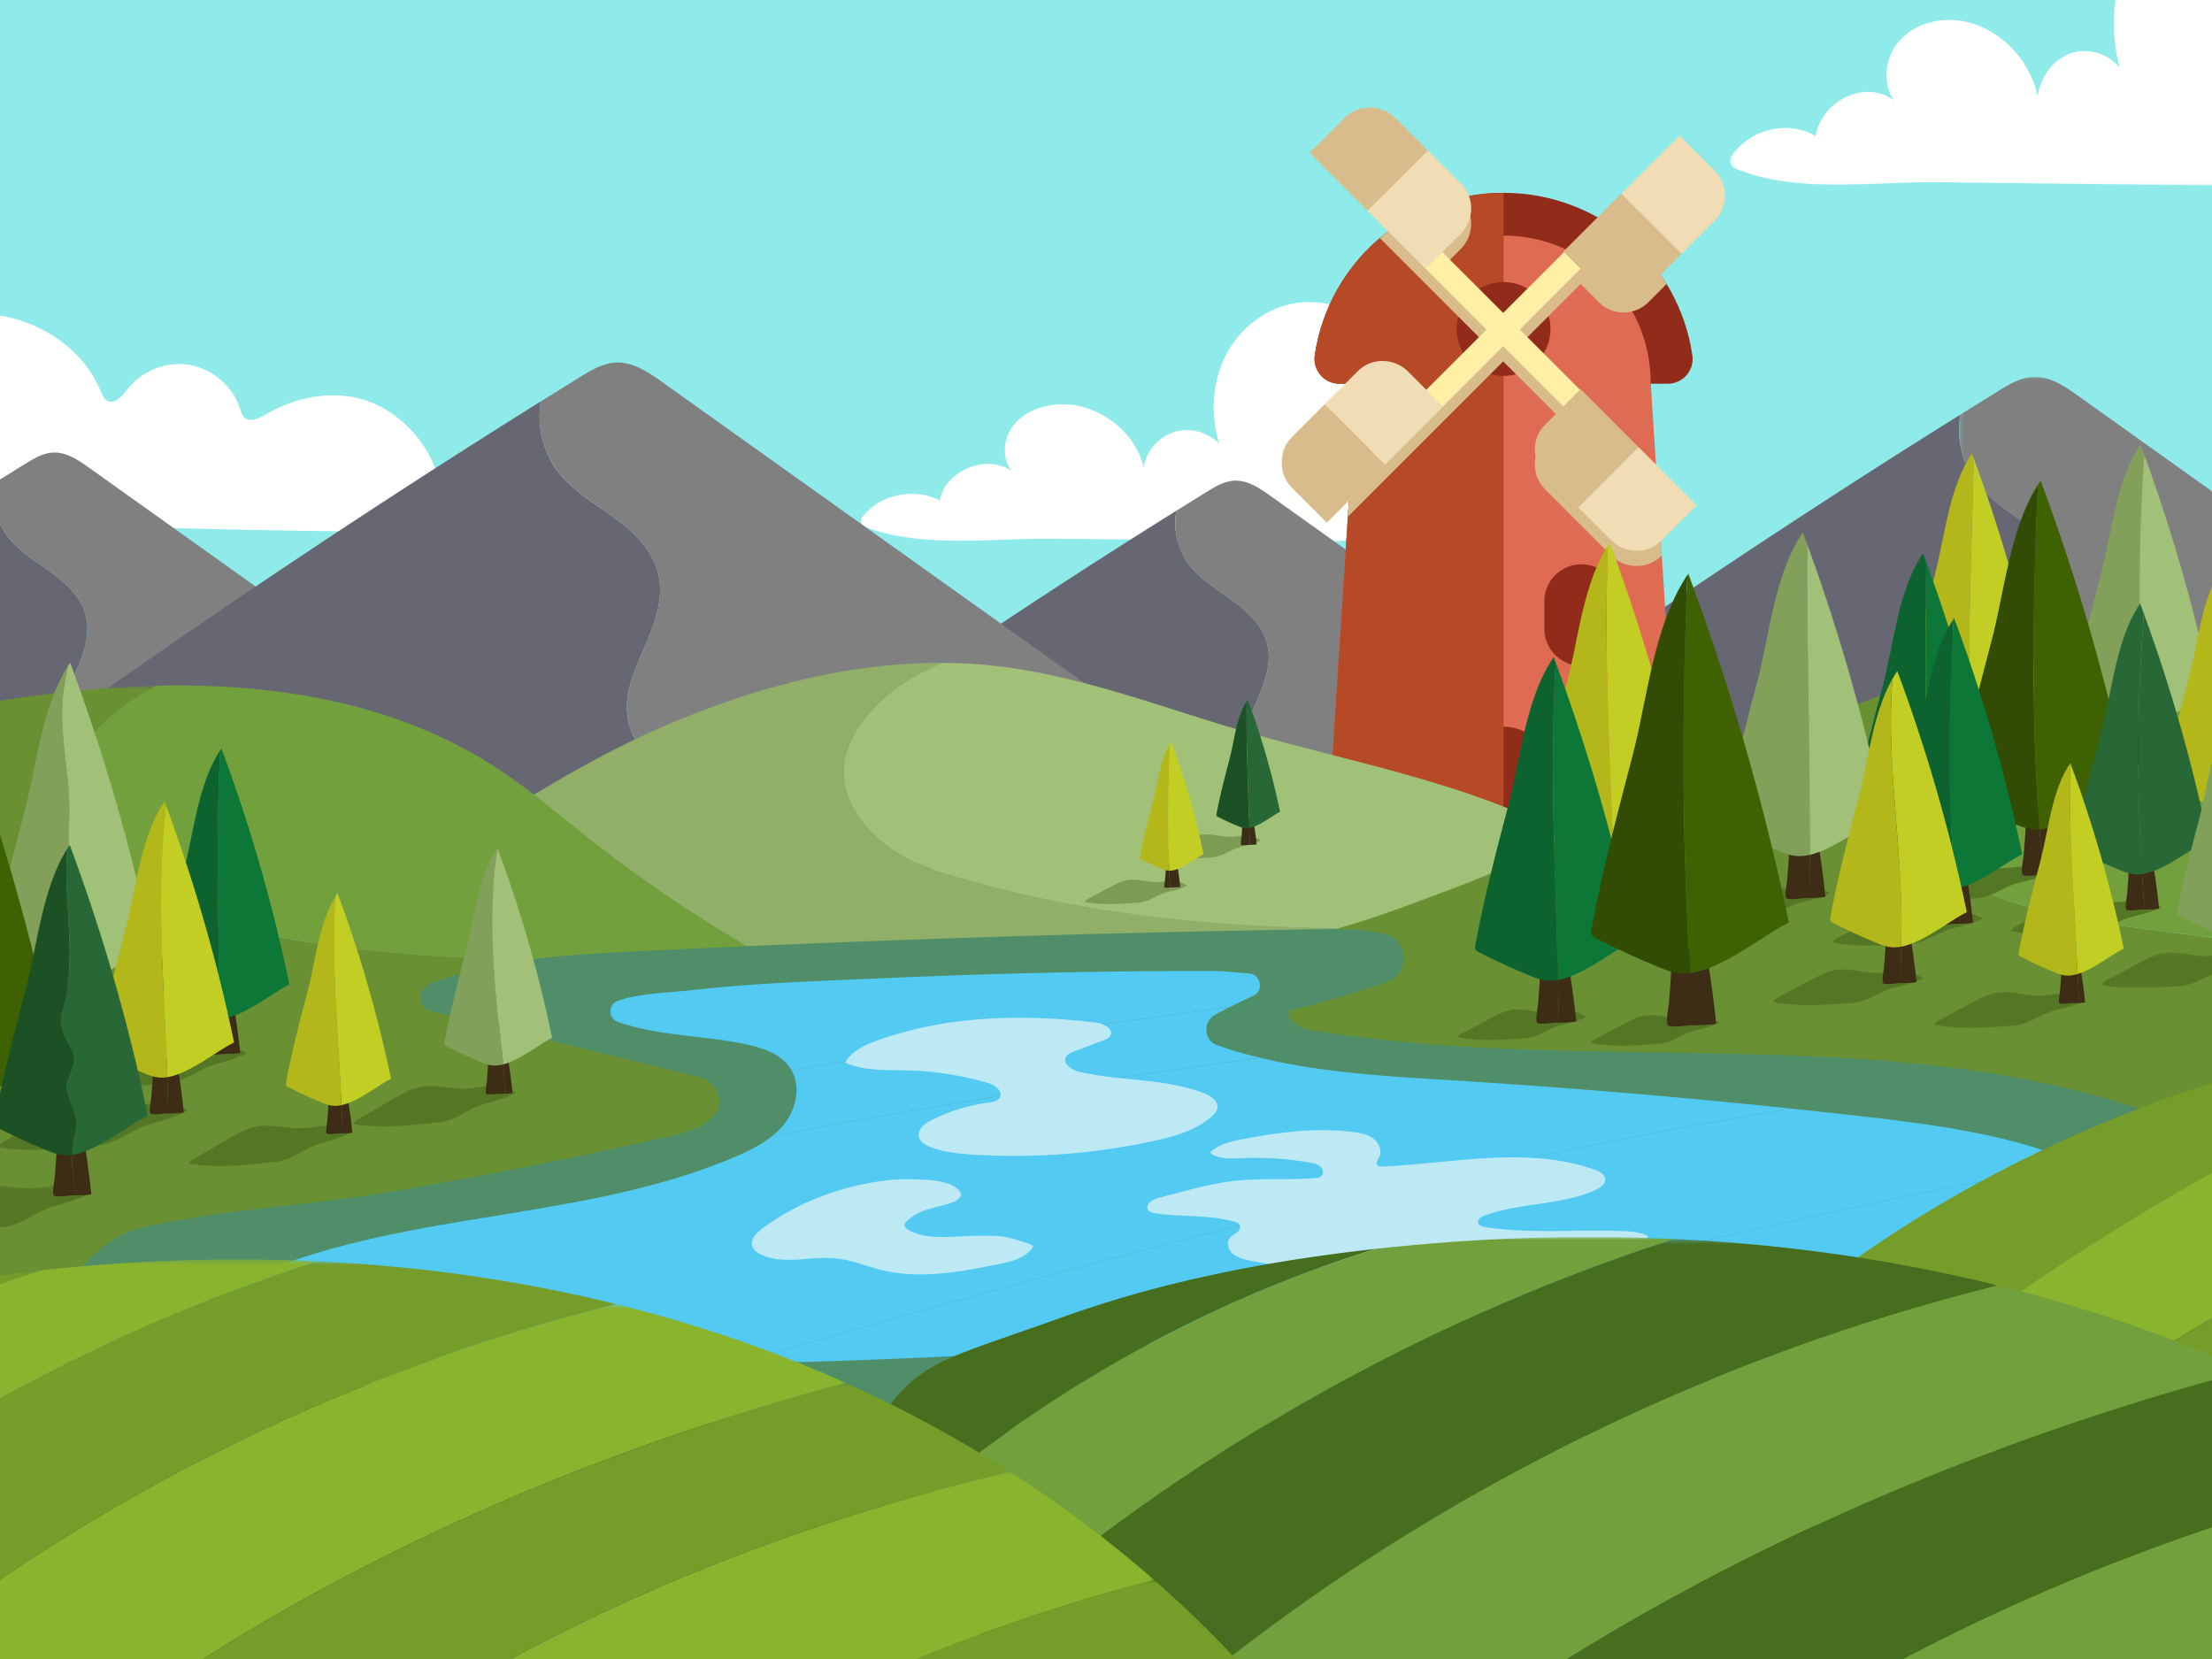 <svg xmlns="http://www.w3.org/2000/svg" xmlns:xlink="http://www.w3.org/1999/xlink" width="480" height="360" style="background:#fff"><rect width="100%" height="100%" fill="#333333" stroke="none"/><defs><path id="a" d="M.834.57H136.91v89.574H.834z"/><path id="c" d="M.29.25h107.696v62.73H.29z"/><path id="e" d="M.834.309h49.777v82H.834z"/><path id="g" d="M.133.073h58.024v109.09H.133z"/><path id="i" d="M.917.978H17.11V97.27H.917z"/><path id="k" d="M.834.635H201.47v160.172H.834z"/><path id="m" d="M.584.447h74.85V76.38H.584z"/><path id="o" d="M.372.558h252.744v121.596H.372z"/><path id="q" d="M.522.169h96.613v97.204H.522z"/><path id="s" d="M.04.299h92.026v125.556H.04z"/><path id="u" d="M.19.238h87.45V150.08H.19z"/><path id="w" d="M.972.894h85.312v139.69H.972z"/><path id="y" d="M.266.1h86.018v115.068H.266z"/><path id="A" d="M.198.573h8.774v80.326H.198z"/><path id="C" d="M.495.878h170.757V103.96H.495z"/><path id="E" d="M.062.312h241.479V102.96H.062z"/><path id="G" d="M.14.548h257.045v92.56H.139z"/><path id="I" d="M.218.048h193.218v74.068H.218z"/><path id="K" d="M.846.615h124.773V53.77H.846z"/><path id="M" d="M.781.207h38.031v27.788H.782z"/><path id="O" d="M.834.323H15.15V56.34H.834z"/><path id="Q" d="M.834.319h73.988v95.91H.834z"/><path id="S" d="M.834.72h138.922v97.813H.834z"/><path id="U" d="M.834.544h188.702v88.494H.834z"/><path id="W" d="M.255.348H218.47V71.76H.255z"/><path id="Y" d="M.092.321H186.28v52.091H.092z"/><path id="aa" d="M.202.694h147.607v28.658H.202z"/><path id="ac" d="M.834.482H25.81v10.16H.834z"/><path id="ae" d="M.884.171H27.96v7.742H.884z"/><path id="ag" d="M.02.389h3.527v10.377H.02z"/><path id="ai" d="M.937.33h13.46v52.32H.938z"/><path id="ak" d="M.834.501h17.344V87.15H.834z"/><path id="am" d="M.998.74h10.687v47.25H.998z"/><path id="ao" d="M.835.866h488.642v488.643H.835z"/></defs><g fill="none" fill-rule="evenodd"><path fill="#8FEAEA" d="M-5 253h488v-370H-5z"/><path fill="#FFF" d="M277.012 117.418c6.163.068 12.334.134 18.487-.244 7.66-.47 15.388-1.622 23.002-1.228 4.17.216 7.482-3.532 6.737-7.64-.371-2.05-1.14-3.989-2.424-5.644-2.998-3.863-9.413-5.168-12.846-1.686 2.228-11.024-2.267-23.132-11.147-30.031-4.889-3.799-11.175-6.07-17.31-5.235-6.56.892-12.399 5.369-15.455 11.241-3.054 5.872-3.423 12.97-1.523 19.311-2.452-2.568-6.41-3.581-9.795-2.505-3.386 1.075-6.033 4.186-6.554 7.7-1.959-8.452-10.878-14.613-19.496-13.619-3.447.398-6.899 1.91-8.955 4.703-2.059 2.795-2.372 6.977-.183 9.668-5.484-3.794-14.363-.172-15.63 6.376-5.434-2.835-12.772-1.372-16.647 3.402-.212.26-.367.573-.406.907-.123 1.034.787 1.458 1.582 1.736 12.387 4.343 27.041 2.123 39.954 2.262l48.609.526"/><g transform="translate(-6 26.094)"><mask id="b" fill="#fff"><use xlink:href="#a"/></mask><path fill="#FFF" d="M-34.922 3.086c5.199 1.578 10.262 3.983 14.124 7.803 7.184 7.108 9.007 17.59 9.603 27.91.166 2.878 2.936 4.907 5.715 4.14 12.674-3.5 28.162 3.307 33.319 15.812.334.807.667 1.708 1.434 2.123 1.629.878 3.259-1.057 4.389-2.523 3.106-4.03 8.531-6.134 13.544-5.248 5.01.886 9.388 4.722 10.924 9.574.194.614.363 1.27.809 1.735 1.202 1.25 3.265.297 4.757-.589 5.51-3.265 12.11-4.86 18.431-3.832 8.736 1.42 16.062 8.455 18.777 16.808 5.245-4.64 12.692-6.672 19.567-5.34 5.09.989 24.976 15.598 12.262 16.453C68.29 92.243 3.11 84-61.344 89.828c-5.526.501-11.764.886-15.903-2.807-3.55-3.167-4.36-8.33-4.826-13.064-1.735-17.661-5.055-42.967 1.15-60.043 5.813-16 33.084-14.747 46-10.828" mask="url(#b)"/></g><g transform="translate(375.135 -22.74)"><mask id="d" fill="#fff"><use xlink:href="#c"/></mask><path fill="#FFF" d="M98.403 62.919c6.707.08 13.423.16 20.12-.296 7.474-.509 15.008-1.682 22.46-1.575 7.192.105 11.76-8.755 7.679-15.328a14.74 14.74 0 0 0-.414-.627c-3.264-4.666-10.242-6.242-13.979-2.037 2.424-13.314-2.467-27.94-12.132-36.274C116.817 2.194 109.976-.55 103.3.458c-7.138 1.078-13.493 6.485-16.818 13.58-3.324 7.093-3.726 15.666-1.659 23.326-2.668-3.104-6.975-4.326-10.66-3.028-3.683 1.3-6.565 5.057-7.132 9.302-2.131-10.21-11.837-17.651-21.216-16.45-3.75.481-7.508 2.307-9.747 5.682-2.238 3.373-2.579 8.426-.198 11.676-5.968-4.583-15.63-.207-17.01 7.701-5.907-3.42-13.884-1.66-18.103 4.093a2.32 2.32 0 0 0-.462 1.185c-.088 1.196.88 1.695 1.728 2.027 13.481 5.246 29.428 2.561 43.481 2.73 17.633.214 35.267.425 52.9.637" mask="url(#d)"/></g><g transform="translate(-6 104.414)"><mask id="f" fill="#fff"><use xlink:href="#e"/></mask><path fill="#676773" d="M44.299 70.816c-10.885-5.207-28.87-8.52-24.138-23.667 2.366-7.101 8.046-14.675 2.366-22.248-4.258-5.68-10.885-7.573-15.145-13.253C4.906 7.862 4.27 3.985 4.917.309A1629.743 1629.743 0 0 0-71.8 51.287c-4.725 3.336-17.845 11.34-16.071 18.784.943 3.95 5.926 5.081 9.97 5.44 19.017 1.687 38.046 3.217 57.083 4.66 19.546 1.483 39.17 2.876 58.736 1.693 4.246-.257 8.475-.635 12.693-1.113-.339-4.174-2.215-7.886-6.312-9.935" mask="url(#f)"/></g><path fill="gray" d="m109.511 165.808-90.21-64.333c-2.332-1.662-4.9-3.4-7.76-3.276-2.196.095-4.175 1.28-6.044 2.435-2.196 1.358-4.39 2.721-6.58 4.09-.647 3.676-.01 7.551 2.464 11.337 4.26 5.681 10.888 7.574 15.145 13.255 5.68 7.573 0 15.146-2.365 22.246-4.732 15.147 13.253 18.46 24.138 23.667 4.097 2.05 5.973 5.761 6.312 9.936 21.973-2.489 43.612-7.715 65.138-12.924.75-.182 1.542-.388 2.07-.951 1.546-1.651-.467-4.169-2.308-5.482"/><path fill="#676773" d="M474.79 178.411c-13.654-6.53-36.213-10.687-30.276-29.686 2.967-8.906 10.091-18.405 2.967-27.905-5.342-7.124-13.653-9.5-18.997-16.624-3.104-4.749-3.903-9.61-3.09-14.221a2044.392 2044.392 0 0 0-96.227 63.94c-5.926 4.186-22.384 14.226-20.16 23.563 1.183 4.954 7.433 6.373 12.505 6.823 23.854 2.115 47.724 4.033 71.601 5.845 24.518 1.86 49.13 3.607 73.675 2.123 5.322-.321 10.63-.796 15.92-1.395-.425-5.238-2.78-9.892-7.918-12.463"/><g transform="translate(424.964 81.71)"><mask id="h" fill="#fff"><use xlink:href="#g"/></mask><path fill="gray" d="M139.148 84.884 25.996 4.19C23.07 2.106 19.85-.074 16.26.081c-2.752.12-5.234 1.606-7.578 3.054A2046.664 2046.664 0 0 0 .43 8.265c-.813 4.61-.014 9.472 3.091 14.221 5.343 7.125 13.653 9.5 18.997 16.624 7.124 9.5 0 19-2.969 27.905-5.937 18.999 16.622 23.155 30.278 29.687 5.138 2.569 7.492 7.224 7.917 12.46 27.56-3.121 54.702-9.676 81.703-16.211.938-.227 1.934-.486 2.596-1.191 1.938-2.07-.586-5.23-2.895-6.876" mask="url(#h)"/></g><path fill="#676773" d="M294.65 181.334c-10.885-5.207-28.87-8.52-24.138-23.667 2.365-7.101 8.046-14.675 2.365-22.248-4.257-5.68-10.884-7.573-15.145-13.253-2.475-3.786-3.111-7.663-2.464-11.339a1628.011 1628.011 0 0 0-76.717 50.979c-4.724 3.335-17.845 11.34-16.071 18.783.942 3.95 5.926 5.081 9.969 5.44 19.017 1.687 38.047 3.217 57.083 4.66 19.547 1.483 39.17 2.876 58.737 1.693a242.07 242.07 0 0 0 12.693-1.113c-.339-4.174-2.215-7.886-6.312-9.935"/><path fill="gray" d="m365.862 171.912-90.211-64.333c-2.332-1.661-4.9-3.4-7.76-3.276-2.196.095-4.175 1.28-6.044 2.435a1656.08 1656.08 0 0 0-6.58 4.09c-.646 3.676-.01 7.552 2.465 11.338 4.26 5.68 10.888 7.573 15.145 13.254 5.68 7.573 0 15.147-2.365 22.247-4.733 15.146 13.253 18.46 24.137 23.666 4.098 2.05 5.974 5.761 6.313 9.937 21.973-2.49 43.612-7.716 65.137-12.925.75-.182 1.543-.388 2.07-.951 1.547-1.65-.466-4.168-2.307-5.482"/><path fill="#676773" d="M168.176 178.006c-14.038-6.715-37.232-10.989-31.128-30.521 3.052-9.157 10.376-18.923 3.052-28.69-5.493-7.327-14.038-9.768-19.532-17.092-3.191-4.883-4.013-9.88-3.178-14.622a2099.14 2099.14 0 0 0-98.935 65.741c-6.093 4.302-23.013 14.625-20.725 24.224 1.215 5.095 7.643 6.553 12.856 7.015 24.525 2.173 49.066 4.147 73.616 6.011 25.208 1.911 50.513 3.707 75.747 2.181 5.473-.33 10.928-.82 16.368-1.436-.435-5.382-2.856-10.17-8.14-12.811"/><path fill="gray" d="M260.01 165.854 143.677 82.893c-3.005-2.144-6.319-4.386-10.008-4.225-2.83.121-5.382 1.65-7.792 3.14-2.832 1.75-5.662 3.509-8.486 5.273-.835 4.741-.013 9.739 3.178 14.622 5.494 7.324 14.039 9.765 19.532 17.092 7.324 9.767 0 19.533-3.052 28.69-6.104 19.532 17.09 23.806 31.128 30.521 5.283 2.641 7.706 7.43 8.141 12.81 28.334-3.209 56.243-9.948 84.002-16.665.964-.235 1.988-.5 2.668-1.225 1.994-2.128-.601-5.377-2.976-7.072"/><path fill="#DF6B52" d="M352.658 185.695h-52.77c-6.574 0-11.78-5.555-11.359-12.115l5.82-90.53h63.848l5.82 90.53c.422 6.56-4.785 12.115-11.36 12.115"/><path fill="#912B1A" d="M326.274 41.844c-20.79 0-38.003 15.136-40.968 35.235-.481 3.257 2.032 6.188 5.325 6.188h71.285c3.293 0 5.805-2.931 5.323-6.188-2.965-20.1-20.177-35.235-40.965-35.235"/><path fill="#DF6B52" d="M358.197 83.05c0 17.633-14.292 31.927-31.923 31.927-17.632 0-31.925-14.294-31.925-31.927s14.293-31.928 31.925-31.928c17.63 0 31.923 14.295 31.923 31.928"/><path fill="#912B1A" d="M326.271 157.702c-5.625 0-10.186 4.56-10.186 10.188v17.806h20.372V167.89c0-5.627-4.561-10.188-10.186-10.188m-16.417-35.252a8.053 8.053 0 0 0-8.052 8.054v6.024a8.053 8.053 0 0 0 16.105 0v-6.024a8.054 8.054 0 0 0-8.053-8.053m33.322-.001a8.053 8.053 0 0 0-8.052 8.054v6.024a8.053 8.053 0 0 0 16.105 0v-6.024a8.054 8.054 0 0 0-8.053-8.053"/><path fill="#B64926" d="M326.271 41.844v143.852H299.89c-6.573 0-11.78-5.556-11.364-12.116l5.807-90.313h-3.702c-3.293 0-5.807-2.93-5.325-6.19 2.97-20.095 20.179-35.233 40.965-35.233"/><path fill="#912B1A" d="M336.457 71.389c0 5.624-4.559 10.186-10.184 10.186-5.625 0-10.185-4.562-10.185-10.186s4.56-10.186 10.185-10.186c5.625 0 10.184 4.562 10.184 10.186"/><path fill="#D8BC8B" d="m364.912 55.055-4.565 4.566a41.44 41.44 0 0 1 1.3 2l-3.967 3.967a7.587 7.587 0 0 1-10.728 0l-3.966-3.966-13.192 13.192 13.065 13.066.127-.125 12.596 12.599 10.947 10.948-6.05 6.052c-.02.025-.047.039-.072.066l.196 3.108-.125.125c-2.962 2.963-7.885 2.844-10.848-.12l-7.114-7.113-7.232-7.233a7.588 7.588 0 0 1 0-10.73l3.966-3.968-13.066-13.064-33.705 33.709.225-3.526-4.667 4.66-.111.12-7.575-7.577a7.607 7.607 0 0 1-2.053-3.84 7.552 7.552 0 0 1 2.046-3.835L294.69 83.79c2.962-2.964 7.891-2.838 10.853.123l3.966 3.967 13.066-13.066-13.189-13.192-9.958-9.96c.6-.507 1.207-.995 1.833-1.47l-4.474-4.468-10.946-10.949 5.925-5.926c2.963-2.963 8.012-2.97 10.974-.007l7.113 7.115 7.232 7.233c2.963 2.964 2.838 7.892-.125 10.856l-3.965 3.966 13.19 13.19 13.191-13.19-.126-.126 12.597-12.598 12.597-12.597 7.7 7.7a7.327 7.327 0 0 1 1.988 3.663 7.77 7.77 0 0 1-2.106 3.888l-7.114 7.113z"/><path fill="#FFF0A5" d="m368.062 33.24-3.608-3.608-80.022 80.03 3.61 3.608z"/><path fill="#D8BC8B" d="m339.25 54.589 7.699 7.7a7.59 7.59 0 0 0 10.731 0l7.233-7.232-13.065-13.067-12.598 12.599z"/><path fill="#F0DDB5" d="m372.145 37.09-7.7-7.7-12.597 12.6 13.065 13.066 7.115-7.116c2.965-2.965 3.082-7.885.117-10.85M313.12 88.189l-7.575-7.576c-2.963-2.964-7.89-3.088-10.856-.125l-7.232 7.233 13.066 13.067 12.598-12.6z"/><path fill="#D8BC8B" d="m280.35 105.811 7.573 7.576 12.6-12.599-13.066-13.067-7.116 7.116c-2.962 2.965-2.955 8.01.009 10.974"/><path fill="#FFF0A5" d="m364.33 113.27 3.607-3.608-80.02-80.03-3.61 3.608z"/><path fill="#D8BC8B" d="m342.983 84.454-7.7 7.701a7.592 7.592 0 0 0 0 10.733l7.232 7.232 13.066-13.065-12.598-12.6z"/><path fill="#F0DDB5" d="m360.48 117.353 7.699-7.7-12.598-12.598-13.066 13.065 7.117 7.117c2.964 2.964 7.883 3.08 10.848.116m-51.092-59.03 7.574-7.576c2.964-2.964 3.087-7.893.125-10.857l-7.232-7.233-13.066 13.066 12.599 12.6z"/><path fill="#D8BC8B" d="m291.766 25.549-7.575 7.574 12.598 12.6 13.065-13.066-7.115-7.117c-2.964-2.962-8.01-2.955-10.973.009"/><path fill="#A1C178" d="M185.864 158.532c-8.602 13.518 4.301 26.421 16.589 30.107 48.861 15.574 98.66 13.782 148.577 10.621 1.559-2.539 2.236-5.41 1.191-8.17-1.096-2.901-3.81-4.834-6.45-6.462-23.03-14.208-50.561-18.543-76.536-26.13-17.749-5.186-35.191-12.032-53.573-14.04-3.677-.402-7.365-.6-11.051-.621-7.631 2.981-14.382 7.644-18.747 14.695"/><path fill="#91AF68" d="M202.453 188.64c-12.288-3.688-25.19-16.59-16.588-30.108 4.363-7.052 11.115-11.713 18.746-14.695-17.88-.104-35.753 4.05-52.503 10.487-28.83 10.813-52.205 28.937-78.049 44.821-1.593.98-3.306 2.107-3.867 3.89-1.127 3.593 2.946 6.524 6.416 7.982 31.367 13.19 66.225 15.367 100.245 14.74 27.64-.509 55.218-2.75 82.77-4.989 22.828-1.857 45.761-3.728 68.031-9.072 6.253-1.5 12.556-3.324 17.912-6.886 2.119-1.41 4.12-3.357 5.465-5.55-49.918 3.161-99.718 4.952-148.578-10.62"/><g transform="translate(466.011 127.83)"><mask id="j" fill="#fff"><use xlink:href="#i"/></mask><path fill="#8BAA5E" d="M238.076 41.532c-26.616 5.358-54.489 2.584-82.01-1.613-17.202-3.073-38.093-6.147-46.079-22.735-3.157-5.79.446-11.577 5.405-16.206C77.39 14.016 42.378 31.888 6.063 49.344c-1.581.76-3.234 1.58-4.23 3.026-3.012 4.387 1.986 9.83 6.57 12.533C28.628 76.817 51.797 82.905 75.016 86.34c23.22 3.436 46.73 4.353 70.086 6.695 23.723 2.38 47.65 6.232 71.27 2.991 7.302-1.002 15.203-3.125 19.389-9.194 3.63-5.263 3.533-12.154 3.3-18.546-.33-8.919-.657-17.836-.985-26.755" mask="url(#j)"/></g><path fill="#72A03D" d="M15.68 176.965c4.301 20.891 29.49 23.964 48.536 27.036 33.551 5.5 66.608 5.091 99.615 2.3a299.48 299.48 0 0 1-35.87-24.247c-6.808-5.363-13.404-11.036-20.693-15.728-21.573-13.887-47.53-18.146-73.486-17.513-11.816 6.305-21.018 15.389-18.102 28.152"/><g transform="translate(-6 148.178)"><mask id="l" fill="#fff"><use xlink:href="#k"/></mask><path fill="#699134" d="M200.685 79.321c-1.053-2.492-3.093-4.427-5.213-6.11-5.526-4.386-11.903-7.54-18.117-10.881a299.95 299.95 0 0 1-7.525-4.208c-33.006 2.792-66.064 3.201-99.613-2.3-19.046-3.072-44.236-6.144-48.537-27.036C18.764 16.023 27.965 6.94 39.782.636c-8.317.203-16.633.903-24.805 1.957-.762.097-1.522.198-2.282.3-20.858 2.86-41.806 7.81-59.96 18.472-19.322 11.35-34.83 29.072-43.514 49.733-7.24 17.221-12.65 43.11-6.096 61.413 5.465 15.26 24.793 24.441 39.74 27.027 14.307 2.475 28.981.895 43.372-1.045a889.158 889.158 0 0 0 57.535-9.684c17.945-3.631 35.86-9.547 53.892-12.254 32.585-4.89 64.008-18.19 91.46-36.57 3.568-2.39 7.15-4.949 9.61-8.473 2.458-3.521 3.623-8.232 1.95-12.19" mask="url(#l)"/></g><g transform="translate(407.688 138.683)"><mask id="n" fill="#fff"><use xlink:href="#m"/></mask><path fill="#72A03D" d="M.584 36.44C14.1 58.56 43.59 61.015 66.937 64.09c71.565 9.833 141.672 15.77 212.051 10.057-.22-.23-.44-.462-.667-.683-5.264-5.113-12.189-8.104-19.025-10.768-41.773-16.284-86.403-24.423-127.943-41.29C114.37 14.513 97.79 6.125 79.82 2.519 59.9-1.48 39.476.654 19.73 5.985 8.97 12.968 1.124 22.609.583 36.439" mask="url(#n)"/></g><g transform="translate(230.006 144.109)"><mask id="p" fill="#fff"><use xlink:href="#o"/></mask><path fill="#699134" d="M244.62 58.664c-23.348-3.074-52.838-5.53-66.354-27.65.542-13.832 8.387-23.472 19.145-30.456-10.025 2.707-19.877 6.236-29.396 10.21-28.266 11.802-54.839 27.504-83.534 38.224-12.882 4.813-28.167 10.9-42.028 11.572-12.22.593-20.539 1.144-31.787 7.814C.613 74.34-4.604 83.165 6.955 90.835c7.122 4.726 15.78 6.404 24.192 7.919 112.391 20.225 227.24 28.999 341.054 19.673 24.441-2.003 49.175-4.925 71.884-14.182 7.907-3.224 16.269-8.083 18.55-16.315 1.878-6.765-1.094-14.109-5.965-19.209-70.378 5.714-140.486-.224-212.05-10.057" mask="url(#p)"/></g><path fill="#4F8E68" d="M147.196 246.117c4.53-1.049 10.297-3.935 8.605-8.678-.689-1.934-2.396-3.327-4.39-3.815l-57.847-14.176c-2.898-.71-3.172-4.71-.405-5.825 13.49-5.431 28.697-6.38 43.385-7.108a4426.4 4426.4 0 0 1 149.848-4.879c4.526-.072 9.36-.004 13.815.92 5.467 1.134 6.008 8.683.74 10.534a210.786 210.786 0 0 1-21.213 6.227c-.704 2.298 2.372 3.787 4.742 4.183 59.095 9.854 121.396-1.735 178.417 16.651 6.336 2.042 13.592 5.555 12.754 13.328-.254 2.364-1.241 4.595-2.691 6.481-16.439 21.388-44.324 28.583-70.482 33.59-72.69 13.912-146.97 19.411-220.917 16.514a974.276 974.276 0 0 1-110.798-10.7 965.773 965.773 0 0 1-27.634-4.689c-6.53-1.206-19.422-1.206-24.626-5.71-9.519-8.242 3.417-20.443 11.555-22.387 17.45-4.164 36.213-4.853 53.94-7.833a1054.077 1054.077 0 0 0 63.202-12.628"/><path fill="#52CAF2" d="M263.708 220.18a141.43 141.43 0 0 1 3.189-1.658c-31.73 4.338-63.57 8.269-95.134 13.738 2.063 3.634.98 8.484-1.664 11.757-.772.956-1.656 1.795-2.608 2.557 35.144-6.724 70.552-12.332 106.087-17.01a99.54 99.54 0 0 1-9.38-2.731c-2.985-1.036-3.275-5.155-.49-6.652"/><path fill="#52CAF2" d="M315.29 234.438c-13.958-.864-28.197-1.625-41.712-4.875-35.535 4.679-70.944 10.286-106.087 17.01-2.39 1.916-5.242 3.302-8.085 4.51-34.388 14.586-74.61 11.333-108.241 27.585-1.085.525-2.29 1.237-2.482 2.427-.26 1.625 1.493 2.788 2.999 3.452 22.767 10.052 48.34 11.263 73.225 11.509 11.685.114 23.366.047 35.044-.167 75.423-21.956 151.365-42.537 228.77-55.322a1727.175 1727.175 0 0 0-73.43-6.129"/><path fill="#52CAF2" d="M447.249 252.413c-1.513-2.014-4.059-2.916-6.473-3.634-12.156-3.607-24.808-5.19-37.407-6.62-4.88-.554-9.764-1.08-14.648-1.592-77.405 12.785-153.347 33.366-228.77 55.322 45.008-.826 89.969-3.881 134.877-7.504 50.576-13.615 101.36-26.197 152.874-35.272a6.815 6.815 0 0 0-.453-.7"/><path fill="#52CAF2" d="M294.828 288.384c15.44-1.245 30.875-2.558 46.302-3.871 21.375-1.818 42.762-3.64 64.004-6.636 12.341-1.74 24.973-4.005 35.582-10.546 4.978-3.067 9.742-9.384 6.986-14.218-51.515 9.075-102.298 21.657-152.874 35.271m-123.224-56.408c.059.092.105.191.159.285 31.565-5.47 63.404-9.402 95.133-13.739 1.652-.833 3.32-1.632 5.004-2.397 2.407-1.09 1.789-4.658-.845-4.883-3.072-.263-6.041-.554-8.514-.552-7.889.001-15.779.06-23.666.177a1604.45 1604.45 0 0 0-47.313 1.407c-13.883.617-27.882 1.021-41.695 2.618-4.082.472-10.914.563-15.782 2.286-2.143.757-2.165 3.76-.034 4.547 7.774 2.871 18.704 3.116 26.078 4.532 4.326.83 9.14 1.983 11.475 5.719"/><path fill="#BDE9F4" d="M190.257 225.83c-2.676.972-5.502 2.259-6.842 4.771 4.204 1.855 8.986 1.555 13.577 1.68a69.153 69.153 0 0 1 17.278 2.684c1.505.435 3.367 1.673 2.711 3.097-.408.882-1.545 1.085-2.508 1.213a38.75 38.75 0 0 0-12.364 3.8c-1.449.729-3.073 2.001-2.728 3.587.236 1.099 1.344 1.764 2.384 2.187 2.876 1.162 6.019 1.478 9.114 1.68 13.216.86 26.553-.138 39.495-2.951 4.502-.978 9.138-2.272 12.575-5.337.554-.495 1.096-1.08 1.21-1.813.236-1.526-1.41-2.624-2.848-3.181-8.54-3.31-18.083-2.598-27.013-4.634-1.684-.384-3.789-1.807-2.946-3.313.326-.584 1.002-.864 1.627-1.102l6.616-2.515c.504-.192 1.042-.411 1.328-.867.88-1.401-1.31-2.687-2.952-2.89-15.891-1.943-32.543-1.603-47.714 3.904m-24.813 40.728c-1.416 1.042-2.959 2.67-1.959 4.362.285.481.74.836 1.237 1.097 5.096 2.683 11.163.458 16.808 1.065 3.388.363 6.574 1.747 9.885 2.55 8.233 2 16.86.36 25.17-1.282 2.867-.567 6.061-1.351 7.594-3.84.297-.483-5.577-2.038-6.082-2.11-2.338-.328-4.714-.27-7.07-.22-4.269.094-10.063.984-13.858-1.272-.436-.257-.897-.648-.853-1.15.027-.319.257-.582.487-.806 2.5-2.439 5.843-2.783 9.027-3.746.968-.292 2.004-.665 2.55-1.514.11-.17.2-.368.185-.57-.016-.21-.139-.393-.267-.559-.75-.945-1.868-1.543-3.03-1.873-2.12-.605-4.597-.734-6.794-.794-2.44-.067-4.883.045-7.299.39-9.3 1.325-18.16 4.705-25.731 10.272m85.56-6.52c-1.118.392-2.478 1.408-1.907 2.446.297.54.985.703 1.595.795 5.767.864 11.76.26 17.36 1.895.325.095.669.212.872.48.399.52.05 1.298-.45 1.72-.502.423-1.146.678-1.564 1.184-.794.96-.438 2.5.453 3.371.89.87 2.151 1.228 3.366 1.503 5.161 1.17 10.482 1.42 15.775 1.502 8.261.13 16.523-.129 24.783-.398 9.226-.298 18.457-.609 27.648-1.467 5.425-.506 10.87-1.21 16.056-2.876 1.077-.346 2.286-.88 2.578-1.974-1.544-.853-3.372-.991-5.136-1.066-10.05-.422-20.193.655-30.135-.879-.66-.103-1.465-.353-1.57-1.012-.116-.71.676-1.2 1.349-1.453 7.799-2.913 16.692-2.165 24.254-5.648.966-.445 2.036-1.179 1.993-2.24-.045-1.096-1.235-1.73-2.267-2.095-14.587-5.171-30.595-1.41-46.052-.676-.411.019-.893.004-1.135-.328-.364-.498.127-1.145.41-1.693.694-1.346 0-3.08-1.192-4.01-1.192-.932-2.746-1.24-4.245-1.443-7.912-1.075-15.955-.02-23.805 1.433-2.7.5-5.545 1.124-7.534 3.016 1.912 1.465 4.56 1.3 6.964 1.192a67.556 67.556 0 0 1 14.937 1.001c.757.136 1.554.306 2.12.828.565.522.765 1.516.21 2.048-.348.331-.865.39-1.342.432-5.56.49-11.06-.003-16.625.525-6.19.586-11.795 2.394-17.764 3.887"/><g transform="translate(385.986 220.073)"><mask id="r" fill="#fff"><use xlink:href="#q"/></mask><path fill="#769D2A" d="M4.37 62.294c-1.397 1.104-2.847 2.302-3.475 3.97-.593 1.575-.36 3.326-.117 4.992 1.248 8.622 2.778 17.343 4.331 26.117C53.131 54.716 109.459 21.649 169.917.169 110.122 4.983 52.595 24.219 4.37 62.294" mask="url(#r)"/></g><g transform="translate(391.055 218.716)"><mask id="t" fill="#fff"><use xlink:href="#s"/></mask><path fill="#8AB42E" d="M219.347.982c-18.245-1.05-36.476-.907-54.5.543C104.389 23.005 48.062 56.072.04 98.73c1.593 8.998 3.21 18.056 4.575 27.125C74.64 69.527 155.12 25.463 241.67 2.95A366.664 366.664 0 0 0 219.347.982" mask="url(#t)"/></g><g transform="translate(395.48 221.429)"><mask id="v" fill="#fff"><use xlink:href="#u"/></mask><path fill="#769D2A" d="M237.244.238C150.694 22.75 70.214 66.815.19 123.142c1.518 10.094 2.717 20.2 3.224 30.255C86.96 85.355 184.567 33.817 289.154 10.39A353.446 353.446 0 0 0 237.244.238" mask="url(#v)"/></g><g transform="translate(396.837 230.924)"><mask id="x" fill="#fff"><use xlink:href="#w"/></mask><path fill="#8AB42E" d="M.972 185.988c102.702-79.55 222.95-138.18 350.645-160.471a308.792 308.792 0 0 0-4.596-2.3c-14.887-7.27-30.08-13.31-45.48-18.241A341.132 341.132 0 0 0 287.798.894C183.211 24.32 85.603 75.859 2.057 143.902c.257 5.098.34 10.184.186 15.247a775.998 775.998 0 0 1-1.27 26.839" mask="url(#x)"/></g><g transform="translate(396.837 256.341)"><mask id="z" fill="#fff"><use xlink:href="#y"/></mask><path fill="#769D2A" d="M369.053 9.62A342.347 342.347 0 0 0 351.618.1C223.923 22.39 103.674 81.02.972 160.57c-.215 3.33-.447 6.658-.706 9.984 14.167.788 28.337 1.321 42.51 1.654 11.576.274 23.155.399 34.734.42C173.437 100.24 287.198 50.792 406.45 34.842c-12.093-9.317-24.592-17.741-37.397-25.222" mask="url(#z)"/></g><g transform="translate(474.15 290.61)"><mask id="B" fill="#fff"><use xlink:href="#A"/></mask><path fill="#8AB42E" d="M340.229 9.462a367.185 367.185 0 0 0-11.091-8.89C209.886 16.523 96.125 65.972.198 138.36c15.03.028 30.062-.128 45.096-.422 13.635-.267 27.275-.65 40.914-1.102 90.157-50.547 190.324-82.563 293.693-88.995-12.507-13.964-25.779-26.791-39.672-38.378" mask="url(#B)"/></g><path fill="#476E1F" d="M249.783 279.83c-6.907 1.837-13.721 4.01-20.443 6.433-6.442 2.324-12.955 4.434-19.353 6.87-2.927 1.112-5.835 2.324-8.497 3.973a29.446 29.446 0 0 0-7.29 6.4c-1.42 1.741-2.648 3.665-3.396 5.785-2.592 7.33.925 15.025 1.719 22.328 30.554-27.462 66.872-48.536 106.163-60.637-16.476 1.817-32.878 4.584-48.903 8.849"/><g transform="translate(192.028 267.55)"><mask id="D" fill="#fff"><use xlink:href="#C"/></mask><path fill="#72A03D" d="M171.252 1.312c-21.495-1.006-43.097-.245-64.462 2.106-.045.004-.089.01-.132.013C67.368 15.534 31.049 36.607.495 64.07c.618 5.693 1.413 11.31 1.53 16.343.187 8.094.095 16.197-.265 24.287C48.98 57.702 107.69 21.789 171.252 1.312" mask="url(#D)"/></g><g transform="translate(192.028 268.55)"><mask id="F" fill="#fff"><use xlink:href="#E"/></mask><path fill="#476E1F" d="M171.252.312C107.689 20.79 48.98 56.702 1.76 103.7a359.064 359.064 0 0 1-1.698 22.449c11.326.514 22.654.872 33.986 1.11C90.518 70.213 163.472 29.833 241.541 10.4 218.556 4.71 194.973 1.425 171.25.312" mask="url(#F)"/></g><g transform="translate(225.936 278.402)"><mask id="H" fill="#fff"><use xlink:href="#G"/></mask><path fill="#72A03D" d="M243.94 11.78C232.06 7.312 219.93 3.592 207.63.548 129.562 19.981 56.608 60.362.14 117.405c21.268.444 42.545.442 63.827.187 56.98-47.118 125.58-79.358 197.552-98.552a303.087 303.087 0 0 0-17.578-7.26" mask="url(#H)"/></g><g transform="translate(289.685 297.393)"><mask id="J" fill="#fff"><use xlink:href="#I"/></mask><path fill="#476E1F" d="M197.77.048C125.796 19.243 57.196 51.483.217 98.601c22.811-.273 45.628-.846 68.444-1.491 49.327-37.042 107.453-62 167.77-76.147A298.325 298.325 0 0 0 197.77.048" mask="url(#J)"/></g><g transform="translate(357.503 317.74)"><mask id="L" fill="#fff"><use xlink:href="#K"/></mask><path fill="#72A03D" d="M168.614.615C108.297 14.762 50.171 39.72.846 76.762c28.917-.822 57.835-1.76 86.743-2.37 35.569-21.7 74.391-38.008 114.8-48.411-10.582-9.278-21.896-17.75-33.775-25.366" mask="url(#L)"/></g><g transform="translate(444.31 343.514)"><mask id="N" fill="#fff"><use xlink:href="#M"/></mask><path fill="#476E1F" d="M115.583.207C75.174 10.61 36.35 26.918.78 48.618c53.325-1.127 106.61-1.129 159.784 2.84-12.592-19.061-27.827-36.212-44.982-51.25" mask="url(#N)"/></g><g transform="translate(-6 275.332)"><mask id="P" fill="#fff"><use xlink:href="#O"/></mask><path fill="#769D2A" d="M-30.026 8.496c-12.482 3.321-24.576 7.799-36.422 12.928-6.624 2.87-13.01 5.788-15.53 13.05-2.253 6.495-1.769 14.255-.944 21.865C-54.695 30.968-21.144 11.502 15.15.323-.07 2-15.22 4.557-30.026 8.496" mask="url(#P)"/></g><g transform="translate(-6 272.976)"><mask id="R" fill="#fff"><use xlink:href="#Q"/></mask><path fill="#8AB42E" d="M74.822.72C54.966-.21 35.009.495 15.274 2.665a3.434 3.434 0 0 0-.123.014c-36.295 11.18-69.847 30.646-98.073 56.015.572 5.26 1.306 10.449 1.413 15.098.174 7.478.089 14.962-.244 22.436C-38.133 52.812 16.103 19.636 74.822.72" mask="url(#R)"/></g><g transform="translate(-6 272.976)"><mask id="T" fill="#fff"><use xlink:href="#S"/></mask><path fill="#769D2A" d="M74.822.72C16.102 19.636-38.132 52.812-81.753 96.228a333.277 333.277 0 0 1-1.568 20.737c10.462.476 20.928.807 31.396 1.025C.24 65.295 67.635 27.991 139.756 10.04 118.524 4.783 96.736 1.747 74.822.72" mask="url(#T)"/></g><g transform="translate(-6 282.471)"><mask id="V" fill="#fff"><use xlink:href="#U"/></mask><path fill="#8AB42E" d="M173.297 10.919C162.32 6.793 151.117 3.357 139.755.544 67.635 18.496.24 55.8-51.925 108.496c19.646.41 39.302.408 58.963.173 52.637-43.527 116.011-73.31 182.498-91.044a281.085 281.085 0 0 0-16.24-6.706" mask="url(#V)"/></g><g transform="translate(.782 299.75)"><mask id="X" fill="#fff"><use xlink:href="#W"/></mask><path fill="#769D2A" d="M182.754.348C116.267 18.08 52.894 47.863.255 91.39c21.073-.252 42.152-.78 63.23-1.378C109.05 55.793 162.749 32.737 218.47 19.67A275.447 275.447 0 0 0 182.754.348" mask="url(#X)"/></g><g transform="translate(64.174 319.097)"><mask id="Z" fill="#fff"><use xlink:href="#Y"/></mask><path fill="#8AB42E" d="M155.077.321C99.357 13.39 45.66 36.446.092 70.664c26.716-.757 53.43-1.625 80.134-2.19 32.86-20.043 68.723-35.11 106.053-44.72-9.777-8.57-20.226-16.397-31.202-23.433" mask="url(#Z)"/></g><g transform="translate(144.199 342.157)"><mask id="ab" fill="#fff"><use xlink:href="#aa"/></mask><path fill="#769D2A" d="M106.254.694C68.926 10.304 33.06 25.37.202 45.414c49.26-1.04 98.485-1.041 147.607 2.625-11.633-17.608-25.706-33.454-41.555-47.345" mask="url(#ab)"/></g><g transform="translate(-6 256.698)"><mask id="ad" fill="#fff"><use xlink:href="#ac"/></mask><path fill="#547725" d="M25.808 2.126c.046-.028-2.345-1.111-2.62-1.178-.955-.228-2.125-.377-3.105-.437-2.473-.153-4.902.623-7.37.64C9.029 1.178 5.355.004 1.675.709c-2.37.455-4.51 1.68-6.601 2.885l-9.127 5.26c-.51.297-1.077.671-1.149 1.256 7.204 1.094 14.547.294 21.79-.508 4.064-.45 7.137-3.376 11.092-4.553 2.767-.823 5.622-1.489 8.129-2.922" mask="url(#ad)"/></g><path fill="#547725" d="M40.697 241.005c.047-.027-2.345-1.112-2.62-1.178-.956-.227-2.125-.377-3.106-.436-2.473-.154-4.9.622-7.37.639-3.684.027-7.357-1.148-11.037-.443-2.371.455-4.511 1.678-6.601 2.884l-9.127 5.262c-.512.294-1.079.669-1.15 1.255 7.204 1.095 14.546.294 21.79-.509 4.064-.45 7.138-3.376 11.093-4.552 2.767-.822 5.622-1.488 8.128-2.922m35.633 4.685c.042-.024-2.015-.956-2.25-1.013-.823-.197-1.828-.323-2.671-.374-2.124-.132-4.213.534-6.336.55-3.167.02-6.326-.99-9.489-.38-2.037.39-3.878 1.441-5.675 2.479l-7.845 4.523c-.44.252-.926.573-.989 1.078 6.193.941 12.507.252 18.733-.438 3.494-.387 6.136-2.9 9.536-3.912 2.378-.708 4.833-1.28 6.987-2.514m35.635-8.601c.04-.025-2.016-.957-2.252-1.014-.823-.196-1.828-.322-2.67-.374-2.126-.132-4.213.534-6.336.55-3.168.021-6.326-.988-9.49-.38-2.038.39-3.877 1.443-5.674 2.48a13019.72 13019.72 0 0 0-7.847 4.522c-.438.252-.925.575-.987 1.078 6.193.942 12.506.253 18.733-.438 3.494-.387 6.134-2.9 9.535-3.912 2.379-.708 4.834-1.28 6.988-2.512m-58.367-8.603c.04-.023-2.016-.956-2.252-1.012-.822-.197-1.827-.324-2.67-.376-2.124-.131-4.213.535-6.336.551-3.167.022-6.326-.989-9.489-.381-2.037.39-3.878 1.443-5.675 2.48l-7.845 4.522c-.44.252-.926.575-.989 1.08 6.193.94 12.507.25 18.733-.438 3.494-.388 6.136-2.902 9.536-3.912 2.378-.71 4.833-1.282 6.987-2.514m290.675-7.812c.032-.017-1.555-.805-1.74-.856a13.259 13.259 0 0 0-2.085-.367c-1.665-.162-3.323.305-4.987.26-2.487-.068-4.94-.945-7.437-.556-1.611.251-3.084 1.028-4.522 1.793-2.093 1.111-4.186 2.225-6.28 3.337-.351.187-.742.428-.805.821 4.835.906 9.807.536 14.715.164 2.752-.21 4.893-2.112 7.588-2.815 1.887-.49 3.83-.872 5.553-1.78m28.876 1.227c.032-.017-1.556-.804-1.739-.856a13.09 13.09 0 0 0-2.086-.366c-1.664-.161-3.322.305-4.987.26-2.486-.069-4.939-.946-7.437-.556-1.61.251-3.083 1.029-4.52 1.792l-6.28 3.339c-.352.186-.744.427-.807.819 4.836.908 9.808.537 14.716.164 2.75-.209 4.892-2.11 7.588-2.813 1.886-.491 3.828-.874 5.552-1.783m44.23-9.642c.036-.02-1.822-.942-2.038-1a15.168 15.168 0 0 0-2.44-.431c-1.947-.187-3.887.36-5.836.305-2.912-.08-5.78-1.107-8.705-.651-1.885.294-3.61 1.203-5.294 2.098-2.448 1.303-4.9 2.605-7.349 3.906-.41.218-.87.499-.942.96 5.66 1.06 11.48.628 17.221.193 3.222-.246 5.728-2.47 8.883-3.293 2.208-.575 4.481-1.024 6.5-2.087m35.02 4.916c.037-.02-1.823-.942-2.037-1.001a15.306 15.306 0 0 0-2.442-.43c-1.947-.188-3.887.358-5.836.305-2.91-.08-5.78-1.107-8.705-.651-1.884.294-3.608 1.203-5.293 2.098l-7.35 3.906c-.41.218-.868.499-.941.959 5.66 1.062 11.48.63 17.221.194 3.222-.246 5.728-2.472 8.883-3.294 2.208-.575 4.482-1.023 6.5-2.086m16.587-20.276c.038-.022-1.821-.943-2.035-1.001a15.211 15.211 0 0 0-2.442-.432c-1.948-.187-3.887.36-5.836.306-2.911-.08-5.781-1.107-8.705-.651-1.884.294-3.61 1.203-5.293 2.098-2.45 1.302-4.899 2.605-7.35 3.905-.41.219-.868.5-.943.96 5.66 1.062 11.482.629 17.222.193 3.221-.245 5.73-2.47 8.884-3.292 2.207-.575 4.482-1.023 6.498-2.086"/><g transform="translate(455.16 206.508)"><mask id="af" fill="#fff"><use xlink:href="#ae"/></mask><path fill="#547725" d="M33.488 2.065c.036-.02-1.822-.942-2.036-1A15.211 15.211 0 0 0 29.01.633c-1.947-.187-3.887.359-5.836.306-2.912-.08-5.78-1.107-8.705-.651-1.884.294-3.61 1.203-5.293 2.098-2.45 1.302-4.9 2.605-7.35 3.905-.41.219-.868.5-.942.96 5.66 1.062 11.48.629 17.221.193 3.222-.245 5.73-2.47 8.884-3.292 2.207-.575 4.482-1.024 6.499-2.087" mask="url(#af)"/></g><path fill="#547725" d="M430.281 199.356c.038-.02-1.822-.941-2.036-1-.749-.208-1.667-.356-2.441-.432-1.948-.186-3.888.36-5.837.306-2.91-.081-5.78-1.108-8.705-.652-1.884.296-3.609 1.204-5.292 2.098l-7.35 3.907c-.411.218-.868.5-.942.96 5.66 1.06 11.48.629 17.222.192 3.22-.246 5.728-2.47 8.883-3.292 2.208-.576 4.481-1.023 6.498-2.087m14.132-9.832c.036-.02-1.823-.941-2.037-1a15.158 15.158 0 0 0-2.442-.43c-1.948-.188-3.887.357-5.835.304-2.912-.08-5.78-1.106-8.705-.65-1.885.294-3.61 1.203-5.294 2.098a12673.66 12673.66 0 0 1-7.349 3.905c-.41.219-.869.5-.942.96 5.66 1.061 11.48.629 17.221.193 3.222-.245 5.728-2.47 8.883-3.292 2.208-.575 4.481-1.023 6.5-2.088m-47.308 4.302c.038-.02-1.822-.942-2.036-1.001a15.36 15.36 0 0 0-2.442-.43c-1.947-.188-3.887.358-5.836.305-2.91-.08-5.78-1.107-8.705-.651-1.884.294-3.61 1.203-5.293 2.098l-7.35 3.906c-.41.218-.868.499-.942.96 5.66 1.06 11.48.628 17.221.193 3.222-.246 5.73-2.47 8.884-3.294 2.207-.574 4.482-1.023 6.499-2.086"/><path fill="#7D9B53" d="M257.655 192.184c.025-.015-1.243-.643-1.388-.683a10.661 10.661 0 0 0-1.664-.293c-1.328-.127-2.65.245-3.98.209-1.983-.055-3.94-.756-5.934-.445-1.284.202-2.459.82-3.608 1.43l-5.009 2.664c-.28.147-.593.34-.643.653 3.86.725 7.826.429 11.74.132 2.195-.167 3.904-1.685 6.054-2.245 1.506-.39 3.055-.697 4.432-1.422m15.974-9.832c.025-.013-1.243-.643-1.388-.682a10.494 10.494 0 0 0-1.665-.293c-1.327-.128-2.65.244-3.98.209-1.982-.054-3.939-.756-5.933-.445-1.284.2-2.459.82-3.608 1.431-1.67.887-3.339 1.776-5.009 2.661-.28.15-.592.341-.643.654 3.858.725 7.827.43 11.741.132 2.195-.167 3.902-1.684 6.053-2.244 1.506-.392 3.055-.697 4.432-1.423"/><path fill="#3D2C16" d="M425.685 152.418c-.189 1.552-.21 3.138-.31 4.695-.07 1.054-.16 2.11-.24 3.162-.043.58-.533 2.916-.143 3.33.268.286 1.753.133 2.647.042a431.595 431.595 0 0 1-.287-11.225 26.47 26.47 0 0 1-1.667-.004"/><path fill="#3D2C16" d="M431.933 163.37c0-.022-.003-.048-.004-.08-.095-1.35-1.269-11.136-1.792-11.07-.924.116-1.854.18-2.786.202.049 3.738.142 7.477.289 11.225.253-.025.464-.047.58-.051 1.2-.04 2.553.01 3.713-.225"/><path fill="#B3B71A" d="M428.334 99.565c-.141-.38-.273-.764-.415-1.145-5.028 7.378-5.877 18.042-8.104 26.52-2.164 8.232-4.334 16.525-5.879 24.891-.042.23-.084.474.014.685.104.232.346.367.573.485 2.922 1.5 5.906 2.877 8.942 4.125 1.041.427 2.105.844 3.225.953.237.025.479.025.722.02-.392-18.857.405-37.593.922-56.534"/><path fill="#C2CE24" d="M441.631 149.188c.275-.151.543-.294.804-.423a345.562 345.562 0 0 0-14.102-49.2c-.516 18.94-1.313 37.677-.92 56.535 4.545-.067 10.13-4.644 14.218-6.912"/><path fill="#3D2C16" d="M414.93 177.451c-.2 1.648-.225 3.332-.333 4.99-.072 1.12-.168 2.239-.254 3.358-.046.617-.564 3.1-.152 3.539.368.39 2.875.01 3.43-.01.143-.004.29-.005.437-.009-.02-3.98-.044-7.954-.07-11.924a29.74 29.74 0 0 1-3.059.056"/><path fill="#3D2C16" d="M421.564 189.005c-.102-1.437-1.348-11.835-1.903-11.765-.556.07-1.115.118-1.674.155.027 3.969.05 7.945.07 11.923 1.162-.021 2.414-.006 3.512-.229 0-.024-.004-.053-.005-.084"/><path fill="#0C632F" d="M417.981 121.945c-.228-.624-.445-1.252-.677-1.875-5.344 7.84-6.246 19.171-8.613 28.181-2.299 8.748-4.604 17.559-6.247 26.452-.045.241-.088.502.014.727.112.247.37.39.611.514a123.519 123.519 0 0 0 9.502 4.383c1.105.454 2.236.898 3.426 1.014a7.69 7.69 0 0 0 2.015-.09c-.126-19.78-.308-39.436-.03-59.306"/><path fill="#0C7737" d="M432.729 173.568a367.084 367.084 0 0 0-14.748-51.624c-.277 19.871-.095 39.526.031 59.306 4.577-.76 9.885-5.026 13.862-7.231.292-.163.578-.314.855-.45"/><path fill="#3D2C16" d="M462.12 153.853c-.2 1.648-.224 3.333-.331 4.989-.074 1.12-.169 2.24-.254 3.359-.046.617-.566 3.1-.152 3.54.368.39 2.873.01 3.43-.01.086-.003.175-.003.262-.006-.114-3.968-.23-7.936-.34-11.9a28.87 28.87 0 0 1-2.615.028"/><path fill="#3D2C16" d="M468.754 165.407c-.1-1.437-1.348-11.834-1.903-11.765-.702.09-1.409.148-2.117.184.11 3.964.227 7.932.34 11.898 1.21-.028 2.534-.001 3.686-.233l-.006-.084"/><path fill="#83A05A" d="M465.32 98.757c-.276-.76-.542-1.526-.825-2.284-5.344 7.839-6.246 19.171-8.613 28.18-2.298 8.748-4.605 17.56-6.247 26.451-.045.243-.088.502.013.727.111.249.37.39.612.514a122.785 122.785 0 0 0 9.501 4.385c1.107.454 2.237.896 3.428 1.013a7.422 7.422 0 0 0 1.653-.044c-.57-19.776-1.021-39.484.479-58.942"/><path fill="#A1C178" d="M479.919 149.97a367.006 367.006 0 0 0-14.598-51.213c-1.5 19.457-1.049 39.166-.478 58.942 4.655-.587 10.14-5.015 14.221-7.279.293-.161.578-.312.855-.45"/><path fill="#3D2C16" d="M448.058 189.421c-.126-1.774-1.667-14.616-2.35-14.53a36.135 36.135 0 0 1-3.446.26c.316 4.898.72 9.785 1.213 14.663 1.503-.038 3.156.002 4.588-.29-.001-.027-.002-.062-.005-.103"/><path fill="#3D2C16" d="M439.863 175.151c-.248 2.036-.277 4.116-.41 6.162-.09 1.383-.207 2.765-.312 4.15-.058.761-.698 3.827-.188 4.37.453.483 3.548.012 4.237-.013.094 0 .191-.002.285-.005a403.994 403.994 0 0 1-1.213-14.664c-.799.025-1.6.029-2.4 0"/><path fill="#334C04" d="M442.244 105.154c-6.099 9.638-7.248 23.131-10.087 33.931-2.837 10.805-5.686 21.688-7.715 32.67-.055.299-.108.621.017.9.138.305.457.48.755.634a152.957 152.957 0 0 0 11.735 5.416c1.367.56 2.763 1.106 4.233 1.252a8.6 8.6 0 0 0 1.41.015c-1.88-24.754-1.52-49.772-.348-74.818"/><path fill="#3E6202" d="M461.848 170.355a453.658 453.658 0 0 0-19.051-66.077c-.194.285-.368.585-.552.877-1.172 25.045-1.533 50.064.347 74.817 5.881-.377 12.973-6.161 18.2-9.061.362-.2.713-.387 1.056-.556"/><g transform="translate(479.575 171.239)"><mask id="ah" fill="#fff"><use xlink:href="#ag"/></mask><path fill="#3D2C16" d="M3.885.389c-1.03.09-2.066.12-3.1.083C.612 1.878.592 3.315.501 4.728.44 5.685.357 6.64.287 7.596c-.042.526-.485 2.646-.132 3.02.313.333 2.454.009 2.928-.007.276-.01.56-.014.85-.018.03-3.407.008-6.807-.048-10.202" mask="url(#ah)"/></g><g transform="translate(468.724 122.405)"><mask id="aj" fill="#fff"><use xlink:href="#ai"/></mask><path fill="#B3B71A" d="M14.075 1.469c-.141-.379-.271-.763-.412-1.14C9.1 7.02 8.333 16.692 6.31 24.382 4.35 31.85 2.381 39.368.98 46.957c-.039.21-.076.43.012.622.095.211.315.332.521.439a105.59 105.59 0 0 0 8.11 3.741c.944.388 1.91.767 2.924.867.714.07 1.462-.01 2.23-.184-.164-17.019-1.292-33.891-.701-50.973" mask="url(#aj)"/></g><path fill="#3D2C16" d="M462.14 185.991c-.192 1.58-.214 3.195-.317 4.783-.069 1.075-.162 2.15-.242 3.222-.045.591-.542 2.973-.147 3.394.351.374 2.756.01 3.29-.01.215-.006.437-.009.658-.012a447.506 447.506 0 0 1-.763-11.401c-.825.045-1.652.053-2.478.024"/><path fill="#3D2C16" d="M468.503 197.07c-.097-1.377-1.293-11.347-1.826-11.28-.684.085-1.369.143-2.058.177.205 3.809.461 7.61.763 11.401 1.045-.017 2.15-.02 3.126-.217l-.005-.081"/><path fill="#276836" d="M465.235 133.228c-.274-.752-.537-1.508-.817-2.258-5.124 7.516-5.99 18.383-8.257 27.021-2.204 8.389-4.416 16.838-5.991 25.364-.045.233-.086.483.012.699.107.237.355.373.587.492a117.694 117.694 0 0 0 9.111 4.204c1.06.435 2.144.86 3.285.971a7.084 7.084 0 0 0 1.663-.049c-1.165-18.673-1.138-37.545.407-56.444"/><path fill="#276836" d="M479.209 182.268a352.077 352.077 0 0 0-13.974-49.04c-1.544 18.898-1.572 37.77-.407 56.445 4.448-.603 9.67-4.815 13.562-6.973.28-.156.553-.3.819-.432"/><path fill="#3D2C16" d="M12.49 209.544c-.228 1.89-.255 3.818-.379 5.717-.084 1.283-.194 2.565-.29 3.85-.053.705-.648 3.55-.175 4.053.378.404 2.742.09 3.676.008a444.38 444.38 0 0 1-.5-13.629c-.777.026-1.555.03-2.331.001"/><path fill="#3D2C16" d="M20.098 222.878c-.001-.028-.004-.059-.007-.095-.115-1.646-1.545-13.559-2.18-13.48a33.64 33.64 0 0 1-3.09.24c.098 4.524.262 9.066.501 13.629.102-.01.191-.016.255-.019 1.46-.049 3.108.012 4.52-.275"/><path fill="#83A05A" d="M15.066 175.737c0-9.832-3.072-19.048-.614-29.494.105-.53.173-1.057.222-1.584-5.636 8.937-6.7 21.43-9.33 31.433C2.71 186.114.069 196.21-1.813 206.396c-.051.278-.101.575.014.833.129.284.426.446.703.589a141.26 141.26 0 0 0 10.884 5.023c1.267.52 2.563 1.027 3.926 1.163.401.038.81.042 1.224.02-.401-12.865-.257-25.575.128-38.287"/><path fill="#A1C178" d="M32.883 205.096a420.611 420.611 0 0 0-17.671-61.29c-.19.276-.36.568-.538.853a15.16 15.16 0 0 1-.223 1.583c-2.456 10.446.615 19.662.615 29.494-.386 12.713-.528 25.424-.127 38.287 5.47-.3 12.092-5.707 16.964-8.41.335-.186.664-.36.98-.517"/><path fill="#3D2C16" d="M106.094 228.198c-.153 1.27-.172 2.57-.254 3.845-.057.866-.13 1.727-.196 2.591-.036.476-.436 2.389-.117 2.728.282.301 2.215.008 2.644-.007.44-.016.907-.017 1.374-.03-.08-3.068-.31-6.136-.615-9.205-.943.086-1.89.112-2.836.078"/><path fill="#3D2C16" d="M111.21 237.105c-.08-1.107-1.04-9.124-1.468-9.07-.27.034-.54.061-.813.086.307 3.068.536 6.135.615 9.205.572-.016 1.145-.05 1.67-.156a3.342 3.342 0 0 1-.005-.065"/><path fill="#83A05A" d="M107.963 184.067a1.562 1.562 0 0 1-.037-.104c-4.119 6.044-4.815 14.78-6.64 21.723-1.772 6.746-3.55 13.538-4.817 20.393-.034.187-.066.387.011.561.087.19.285.3.472.396a94.833 94.833 0 0 0 7.324 3.38c.852.35 1.726.692 2.641.782.726.07 1.487-.02 2.27-.221-.333-4.076-.84-8.153-1.349-12.23-1.051-11.559-1.645-23.12.125-34.68"/><path fill="#A1C178" d="M119.816 225.205a283.072 283.072 0 0 0-11.853-41.138c-1.77 11.56-1.176 23.121-.125 34.68.51 4.078 1.016 8.154 1.35 12.23 3.356-.87 7.11-3.839 9.97-5.425.226-.124.445-.241.658-.347"/><g transform="translate(-6 152.248)"><mask id="al" fill="#fff"><use xlink:href="#ak"/></mask><path fill="#3E6202" d="M18.178 76.203A519.618 519.618 0 0 0-3.648.5a33.956 33.956 0 0 0-1.1 1.73c-.449 28.307 1.006 56.613 1.606 84.919 6.585-.84 14.34-7.108 20.11-10.308.416-.23.818-.444 1.21-.64" mask="url(#al)"/></g><path fill="#3D2C16" d="M52.117 228.408c-.098-1.375-1.292-11.33-1.823-11.263-1.5.189-3.017.257-4.53.202-.19 1.578-.215 3.19-.317 4.775-.07 1.073-.161 2.145-.242 3.217-.045.591-.542 2.968-.145 3.388.35.374 2.749.008 3.283-.008 1.221-.042 2.598.008 3.778-.23 0-.022-.003-.05-.004-.08"/><path fill="#0C7737" d="M48.038 162.414c-.084.125-.158.257-.241.383-1.08 19.432-.263 38.866-.172 58.298 4.607-.137 10.235-4.744 14.362-7.035.28-.155.552-.298.818-.43a351.523 351.523 0 0 0-14.767-51.216"/><path fill="#0C632F" d="M47.797 162.797c-4.894 7.488-5.777 18.113-8.004 26.594-2.2 8.377-4.408 16.811-5.983 25.323-.042.232-.082.482.014.697.107.238.355.375.587.493a117.79 117.79 0 0 0 9.095 4.197c1.059.434 2.141.859 3.28.971.276.026.557.03.839.023-.09-19.433-.907-38.866.172-58.298"/><path fill="#3D2C16" d="M71.458 237.023c-.15 1.241-.17 2.508-.251 3.755-.054.842-.125 1.684-.189 2.527-.036.464-.426 2.333-.115 2.663.275.294 2.162.008 2.581-.007.278-.01.567-.014.859-.02a352.715 352.715 0 0 0-.37-8.972c-.837.065-1.677.084-2.515.054"/><path fill="#3D2C16" d="M76.45 245.717c-.077-1.081-1.014-8.904-1.434-8.851-.345.043-.694.074-1.044.103.159 2.987.289 5.978.37 8.973.717-.01 1.453-.028 2.112-.161a3.92 3.92 0 0 1-.004-.064"/><path fill="#C2CE24" d="M84.85 234.102a276.26 276.26 0 0 0-11.606-40.253c-.173.255-.332.52-.493.784-.88 15.146.661 30.121 1.363 45.18 3.365-.715 7.2-3.766 10.094-5.372.22-.122.435-.236.643-.34"/><path fill="#B3B71A" d="M72.75 194.634c-3.579 5.852-4.281 13.932-5.986 20.42-1.728 6.58-3.464 13.21-4.701 19.902-.033.181-.065.377.01.546.085.187.279.295.462.387a92.97 92.97 0 0 0 7.148 3.299c.832.342 1.683.675 2.578.762.594.059 1.215-.003 1.853-.137-.701-15.058-2.242-30.034-1.363-45.18"/><path fill="#3D2C16" d="M33.386 230.003c-.195 1.612-.218 3.259-.323 4.878-.072 1.095-.165 2.191-.248 3.286-.045.602-.552 3.03-.15 3.46.359.383 2.811.01 3.355-.008.155-.005.317-.008.475-.01-.044-3.878-.163-7.76-.32-11.646-.93.057-1.859.073-2.79.04"/><path fill="#3D2C16" d="M39.875 241.3c-.099-1.404-1.32-11.57-1.862-11.503-.61.076-1.224.128-1.84.166.16 3.886.279 7.768.322 11.645 1.123-.021 2.327-.01 3.384-.225 0-.023-.003-.05-.004-.083"/><path fill="#B3B71A" d="M36.051 174.837c-.117-.313-.225-.63-.342-.944-5.224 7.664-6.107 18.747-8.421 27.556-2.248 8.555-4.503 17.17-6.11 25.866-.044.236-.085.492.013.71.11.243.363.382.598.504a121.347 121.347 0 0 0 9.291 4.286c1.082.445 2.188.878 3.352.993.607.06 1.238.03 1.882-.072-.655-19.63-2.562-39.368-.263-58.899"/><path fill="#C2CE24" d="M50.792 226.205a359.143 359.143 0 0 0-14.74-51.367c-2.3 19.53-.393 39.269.262 58.899 4.495-.706 9.73-4.919 13.643-7.09.286-.16.565-.306.835-.442"/><path fill="#3D2C16" d="M16.155 246.288a32.6 32.6 0 0 1-3.64.079c-.22 1.81-.246 3.66-.364 5.48-.08 1.23-.186 2.46-.278 3.69-.052.678-.622 3.404-.167 3.889.403.428 3.156.009 3.768-.011a53.58 53.58 0 0 1 1.066-.023c-.635-4.368-1.564-8.736-.385-13.104"/><path fill="#3D2C16" d="M19.804 259.058c-.111-1.578-1.483-13-2.092-12.923-.518.065-1.039.112-1.557.153-1.18 4.368-.25 8.736.385 13.104 1.102-.017 2.25-.034 3.27-.242l-.006-.092"/><path fill="#276836" d="M32.07 242.1a403.591 403.591 0 0 0-16.946-58.771c-.185.271-.352.556-.527.836-1.064 11.937 2.604 23.875-1.374 35.811-.615 3.073 1.229 5.532 2.457 7.988 1.23 2.458-.614 4.916-1.228 7.374 0 3.686 3.07 6.758 1.843 10.445-.492 1.601-.686 3.204-.704 4.806 5.094-.689 11.081-5.52 15.54-7.995.32-.177.633-.343.938-.495"/><path fill="#1C5126" d="M14.451 235.338c.615-2.458 2.458-4.916 1.23-7.374-1.23-2.457-3.072-4.916-2.457-7.987 3.977-11.937.31-23.876 1.373-35.813-5.393 8.569-6.416 20.537-8.935 30.122-2.525 9.611-5.058 19.291-6.863 29.06-.049.266-.096.553.015.798.123.273.407.43.673.566a134.96 134.96 0 0 0 10.437 4.815c1.215.5 2.458.987 3.765 1.114.616.061 1.25.038 1.902-.05.019-1.6.211-3.204.704-4.806 1.229-3.687-1.844-6.758-1.844-10.445"/><path fill="#3D2C16" d="M346.75 179.638c-.216 1.777-.241 3.592-.358 5.377-.077 1.209-.18 2.416-.273 3.623-.05.665-.609 3.343-.164 3.815.396.422 3.098.01 3.7-.01.213-.006.437-.01.657-.013-.13-4.272-.282-8.552-.446-12.84a32.256 32.256 0 0 1-3.116.048"/><path fill="#3D2C16" d="M353.904 192.094c-.11-1.549-1.454-12.759-2.054-12.684-.659.082-1.32.14-1.985.18.165 4.288.318 8.57.447 12.84 1.2-.021 2.474-.018 3.597-.246-.001-.025-.002-.056-.005-.09"/><path fill="#B3B71A" d="M348.934 118.37c-5.417 8.424-6.414 20.295-8.908 29.785-2.48 9.433-4.966 18.931-6.736 28.518-.049.262-.095.542.015.785.12.267.399.42.66.555a133.436 133.436 0 0 0 10.242 4.726c1.194.49 2.412.967 3.695 1.093a8.2 8.2 0 0 0 2.121-.086c-.797-21.746-1.961-43.699-1.089-65.375"/><path fill="#C2CE24" d="M365.94 175.45a395.813 395.813 0 0 0-16.63-57.677c-.13.195-.248.4-.376.598-.872 21.677.292 43.629 1.09 65.375 4.943-.798 10.693-5.422 14.995-7.81.316-.175.623-.337.921-.485"/><path fill="#3D2C16" d="M334.428 208.317c-.23 1.888-.257 3.817-.38 5.714-.084 1.285-.194 2.566-.29 3.85-.053.706-.649 3.55-.175 4.055.421.446 3.293.01 3.93-.012.24-.009.493-.011.74-.014-.058-4.547-.16-9.1-.287-13.659a33.842 33.842 0 0 1-3.538.066"/><path fill="#3D2C16" d="M342.03 221.553c-.117-1.645-1.547-13.558-2.182-13.478-.625.079-1.252.133-1.881.176.126 4.56.23 9.112.286 13.659 1.263-.022 2.602-.022 3.782-.26l-.006-.097"/><path fill="#0C7737" d="M354.82 203.867a420.834 420.834 0 0 0-17.226-60.08c-1.353 22.85-.064 45.928.486 68.865 5.216-.928 11.24-5.762 15.761-8.268a22.5 22.5 0 0 1 .98-.517"/><path fill="#0C632F" d="M337.593 143.788c-.149-.403-.295-.809-.445-1.212-6.122 8.983-7.156 21.965-9.867 32.286-2.634 10.023-5.275 20.117-7.158 30.304-.051.278-.1.577.017.833.127.285.423.448.7.59a140.78 140.78 0 0 0 10.886 5.023c1.265.521 2.56 1.029 3.925 1.162.783.077 1.595.025 2.43-.122-.551-22.937-1.84-46.016-.488-68.864"/><path fill="#3D2C16" d="M392.727 181.164a33.932 33.932 0 0 1-4.233.117c-.23 1.89-.258 3.817-.38 5.715-.084 1.284-.194 2.566-.29 3.85-.053.705-.649 3.55-.175 4.054.419.446 3.293.01 3.93-.01.34-.013.69-.018 1.046-.023.076-4.568.103-9.136.102-13.703"/><path fill="#3D2C16" d="M396.094 194.517c-.115-1.645-1.545-13.557-2.18-13.478-.394.05-.79.09-1.186.125a795.74 795.74 0 0 1-.104 13.703c1.172-.018 2.392-.034 3.477-.254l-.007-.096"/><path fill="#83A05A" d="M392.193 118.206a449.69 449.69 0 0 0-.98-2.665c-6.12 8.981-7.154 21.966-9.867 32.286-2.632 10.023-5.274 20.117-7.156 30.304-.053.278-.101.576.014.833.129.285.426.447.702.59a141.26 141.26 0 0 0 10.885 5.023c1.267.52 2.562 1.028 3.925 1.161.96.095 1.967-.003 3-.239.098-22.43-.67-44.862-.523-67.293"/><path fill="#A1C178" d="M408.885 176.832a420.77 420.77 0 0 0-16.692-58.626c-.148 22.43.62 44.863.523 67.294 5.08-1.16 10.833-5.735 15.19-8.152.335-.186.663-.358.98-.516"/><g transform="translate(471.436 154.96)"><mask id="an" fill="#fff"><use xlink:href="#am"/></mask><path fill="#83A05A" d="M12.687 1.278c-.067-.18-.13-.361-.196-.539-4.119 6.042-4.813 14.778-6.639 21.723C4.079 29.207 2.302 36 1.036 42.853c-.034.187-.068.39.01.56.086.193.285.301.472.398a94.612 94.612 0 0 0 7.325 3.38c.852.349 1.724.69 2.64.781.192.02.386.02.581.017-.164-15.585-.007-31.05.623-46.711" mask="url(#an)"/></g><path fill="#3D2C16" d="M372.382 222.031c-.143-2.033-1.907-16.747-2.693-16.647a41.85 41.85 0 0 1-6.696.297c-.283 2.333-.316 4.715-.47 7.058-.102 1.587-.237 3.17-.356 4.756-.066.872-.8 4.386-.216 5.008.518.552 4.067.012 4.855-.013 1.805-.061 3.838.013 5.584-.34a2.369 2.369 0 0 0-.008-.119"/><path fill="#334C04" d="M366.17 124.768c-7.395 11.08-8.681 26.952-12.003 39.593-3.252 12.38-6.516 24.848-8.84 37.43-.064.343-.125.712.018 1.03.16.35.524.551.866.728a174.297 174.297 0 0 0 13.444 6.202c1.566.644 3.166 1.27 4.849 1.436.744.073 1.514.05 2.296-.046-1.896-28.76-1.796-57.708-.63-86.373"/><path fill="#3E6202" d="M388.181 200.187a519.586 519.586 0 0 0-21.826-75.703c-.064.094-.124.19-.186.283-1.165 28.665-1.264 57.613.63 86.374 6.6-.809 14.385-7.106 20.172-10.317.414-.229.818-.442 1.21-.637"/><path fill="#3D2C16" d="M424.12 189.067c-.783.037-1.569.044-2.353.015-.192 1.58-.215 3.19-.317 4.775-.07 1.073-.162 2.145-.242 3.218-.046.59-.542 2.968-.146 3.387.351.374 2.75.01 3.284-.008.367-.013.752-.018 1.139-.025-.005-.038-.005-.077-.01-.115a206.839 206.839 0 0 1-1.355-11.247"/><path fill="#3D2C16" d="M428.12 200.143c-.098-1.375-1.292-11.33-1.824-11.263a27.84 27.84 0 0 1-2.175.187c.352 3.736.79 7.484 1.353 11.247.006.038.006.077.011.115.895-.015 1.814-.038 2.638-.204a5.403 5.403 0 0 1-.004-.082"/><path fill="#0C632F" d="M423.915 134.35c-5 7.495-5.873 18.228-8.119 26.778-2.201 8.375-4.408 16.81-5.982 25.323-.043.232-.084.481.013.696.107.237.355.373.586.492a118.054 118.054 0 0 0 9.095 4.197c1.06.436 2.142.86 3.281.971a7.276 7.276 0 0 0 1.71-.054c-2.198-19.72-1.541-39.08-.584-58.404"/><path fill="#0C7737" d="M438.807 185.365a351.572 351.572 0 0 0-14.766-51.216c-.045.065-.082.134-.125.2-.96 19.324-1.616 38.684.583 58.403 4.43-.626 9.62-4.808 13.49-6.956.281-.154.554-.298.818-.431"/><path fill="#3D2C16" d="M447.46 208.759c-.15 1.24-.169 2.507-.25 3.753-.055.844-.125 1.686-.189 2.529-.036.464-.426 2.332-.115 2.663.275.293 2.162.006 2.581-.008.52-.018 1.073-.017 1.62-.038a484.826 484.826 0 0 0-.379-9.028 22.285 22.285 0 0 1-3.267.129"/><path fill="#3D2C16" d="M452.453 217.452c-.078-1.08-1.015-8.903-1.434-8.852-.096.011-.194.02-.29.03.15 3.004.282 6.011.378 9.026a8.753 8.753 0 0 0 1.349-.14l-.003-.064"/><path fill="#B3B71A" d="M449.218 165.63c-3.993 5.897-4.674 14.396-6.452 21.158-1.728 6.582-3.464 13.212-4.701 19.902-.033.182-.065.379.01.548.086.186.279.293.462.387 2.334 1.2 4.72 2.3 7.15 3.299.83.342 1.681.674 2.576.762.822.082 1.699-.058 2.596-.33-.703-15.263-2.008-30.38-1.64-45.727"/><path fill="#C2CE24" d="M460.853 205.837a276.26 276.26 0 0 0-11.606-40.253c-.01.015-.018.031-.029.045-.367 15.348.938 30.464 1.642 45.727 3.176-.962 6.666-3.69 9.349-5.18.221-.122.435-.236.644-.34"/><path fill="#3D2C16" d="M412.617 201.67a28.8 28.8 0 0 1-3.229.068c-.194 1.612-.218 3.259-.322 4.877-.072 1.097-.166 2.192-.249 3.287-.046.603-.552 3.032-.149 3.46.36.381 2.81.01 3.356-.01.054 0 .112 0 .168-.003.212-3.073.38-6.17.38-9.348.023-.777.035-1.555.045-2.332"/><path fill="#3D2C16" d="M415.878 213.037c-.1-1.404-1.32-11.573-1.863-11.504-.465.057-.931.1-1.398.136-.01.777-.022 1.556-.046 2.332 0 3.18-.168 6.275-.38 9.347 1.206-.032 2.538.003 3.69-.229l-.003-.082"/><path fill="#C2CE24" d="M426.795 197.941a358.97 358.97 0 0 0-15.083-52.311c-.37.54-.713 1.104-1.042 1.678-1.51 18.897 2.458 37.796 1.902 56.693 0 .477-.016.948-.023 1.424 4.44-.81 9.564-4.91 13.41-7.044.286-.157.566-.305.836-.44"/><path fill="#B3B71A" d="M410.67 147.307c-4.311 7.545-5.228 17.692-7.38 25.877-2.25 8.555-4.504 17.17-6.11 25.867-.044.236-.086.49.013.71.11.244.363.382.6.504a121.079 121.079 0 0 0 9.289 4.286c1.082.444 2.188.878 3.351.992.681.067 1.39.012 2.116-.118.007-.476.022-.947.022-1.424.557-18.898-3.411-37.795-1.9-56.694"/><path fill="#3D2C16" d="M269.664 177.933c-.09.752-.101 1.517-.15 2.272-.034.51-.078 1.02-.115 1.53-.022.281-.258 1.411-.07 1.61.167.178 1.31.005 1.561-.004.097-.004.196-.005.293-.006a596.012 596.012 0 0 0-.135-5.432c-.46.03-.922.046-1.384.03"/><path fill="#3D2C16" d="M272.686 183.195c-.046-.654-.613-5.39-.867-5.358-.256.032-.514.048-.772.066.053 1.806.1 3.617.137 5.433.502-.008 1.034-.008 1.504-.105l-.002-.036"/><path fill="#1C5126" d="M270.488 152.213c-2.201 3.547-2.627 8.474-3.663 12.423-1.047 3.985-2.097 7.996-2.846 12.045-.019.11-.04.23.007.331.05.113.168.178.278.235a56.971 56.971 0 0 0 4.327 1.997c.504.206 1.018.408 1.56.46.305.03.622.009.946-.047-.248-9.175-.677-18.234-.609-27.444"/><path fill="#276836" d="M277.77 176.165a167.21 167.21 0 0 0-7.024-24.36c-.09.133-.173.271-.258.408-.067 9.21.36 18.27.61 27.445 2.076-.36 4.48-2.287 6.283-3.289.133-.073.262-.142.388-.204"/><path fill="#3D2C16" d="M253.077 187.15c-.091.75-.102 1.517-.15 2.271-.035.512-.078 1.02-.116 1.53-.022.281-.26 1.413-.07 1.612.12.127.744.073 1.18.031a215.443 215.443 0 0 1-.26-5.446c-.195.001-.389.01-.584.001"/><path fill="#3D2C16" d="M256.1 192.45a.416.416 0 0 0-.003-.039c-.045-.655-.613-5.39-.867-5.358-.52.065-1.044.09-1.57.095.063 1.815.151 3.63.261 5.445.168-.016.31-.033.383-.035.58-.02 1.234.005 1.795-.109"/><path fill="#B3B71A" d="M253.83 161.543c-2.141 3.537-2.568 8.402-3.594 12.31-1.047 3.984-2.097 7.996-2.845 12.044-.02.111-.04.23.006.332.05.113.169.178.278.234a55.702 55.702 0 0 0 4.327 1.997c.503.206 1.019.41 1.561.462.056.004.114.003.171.004-.385-9.128-.203-18.256.095-27.383"/><path fill="#C2CE24" d="M260.792 185.587c.135-.074.262-.142.39-.205a166.966 166.966 0 0 0-7.025-24.36c-.115.169-.222.345-.328.52-.298 9.128-.479 18.256-.095 27.384 2.231.09 5.027-2.211 7.058-3.339"/><g transform="translate(-6 -118)"><mask id="ap" fill="#fff"><use xlink:href="#ao"/></mask><path d="M-101.8 491.961h746.773V-9.144h-746.774z" mask="url(#ap)"/></g></g></svg>